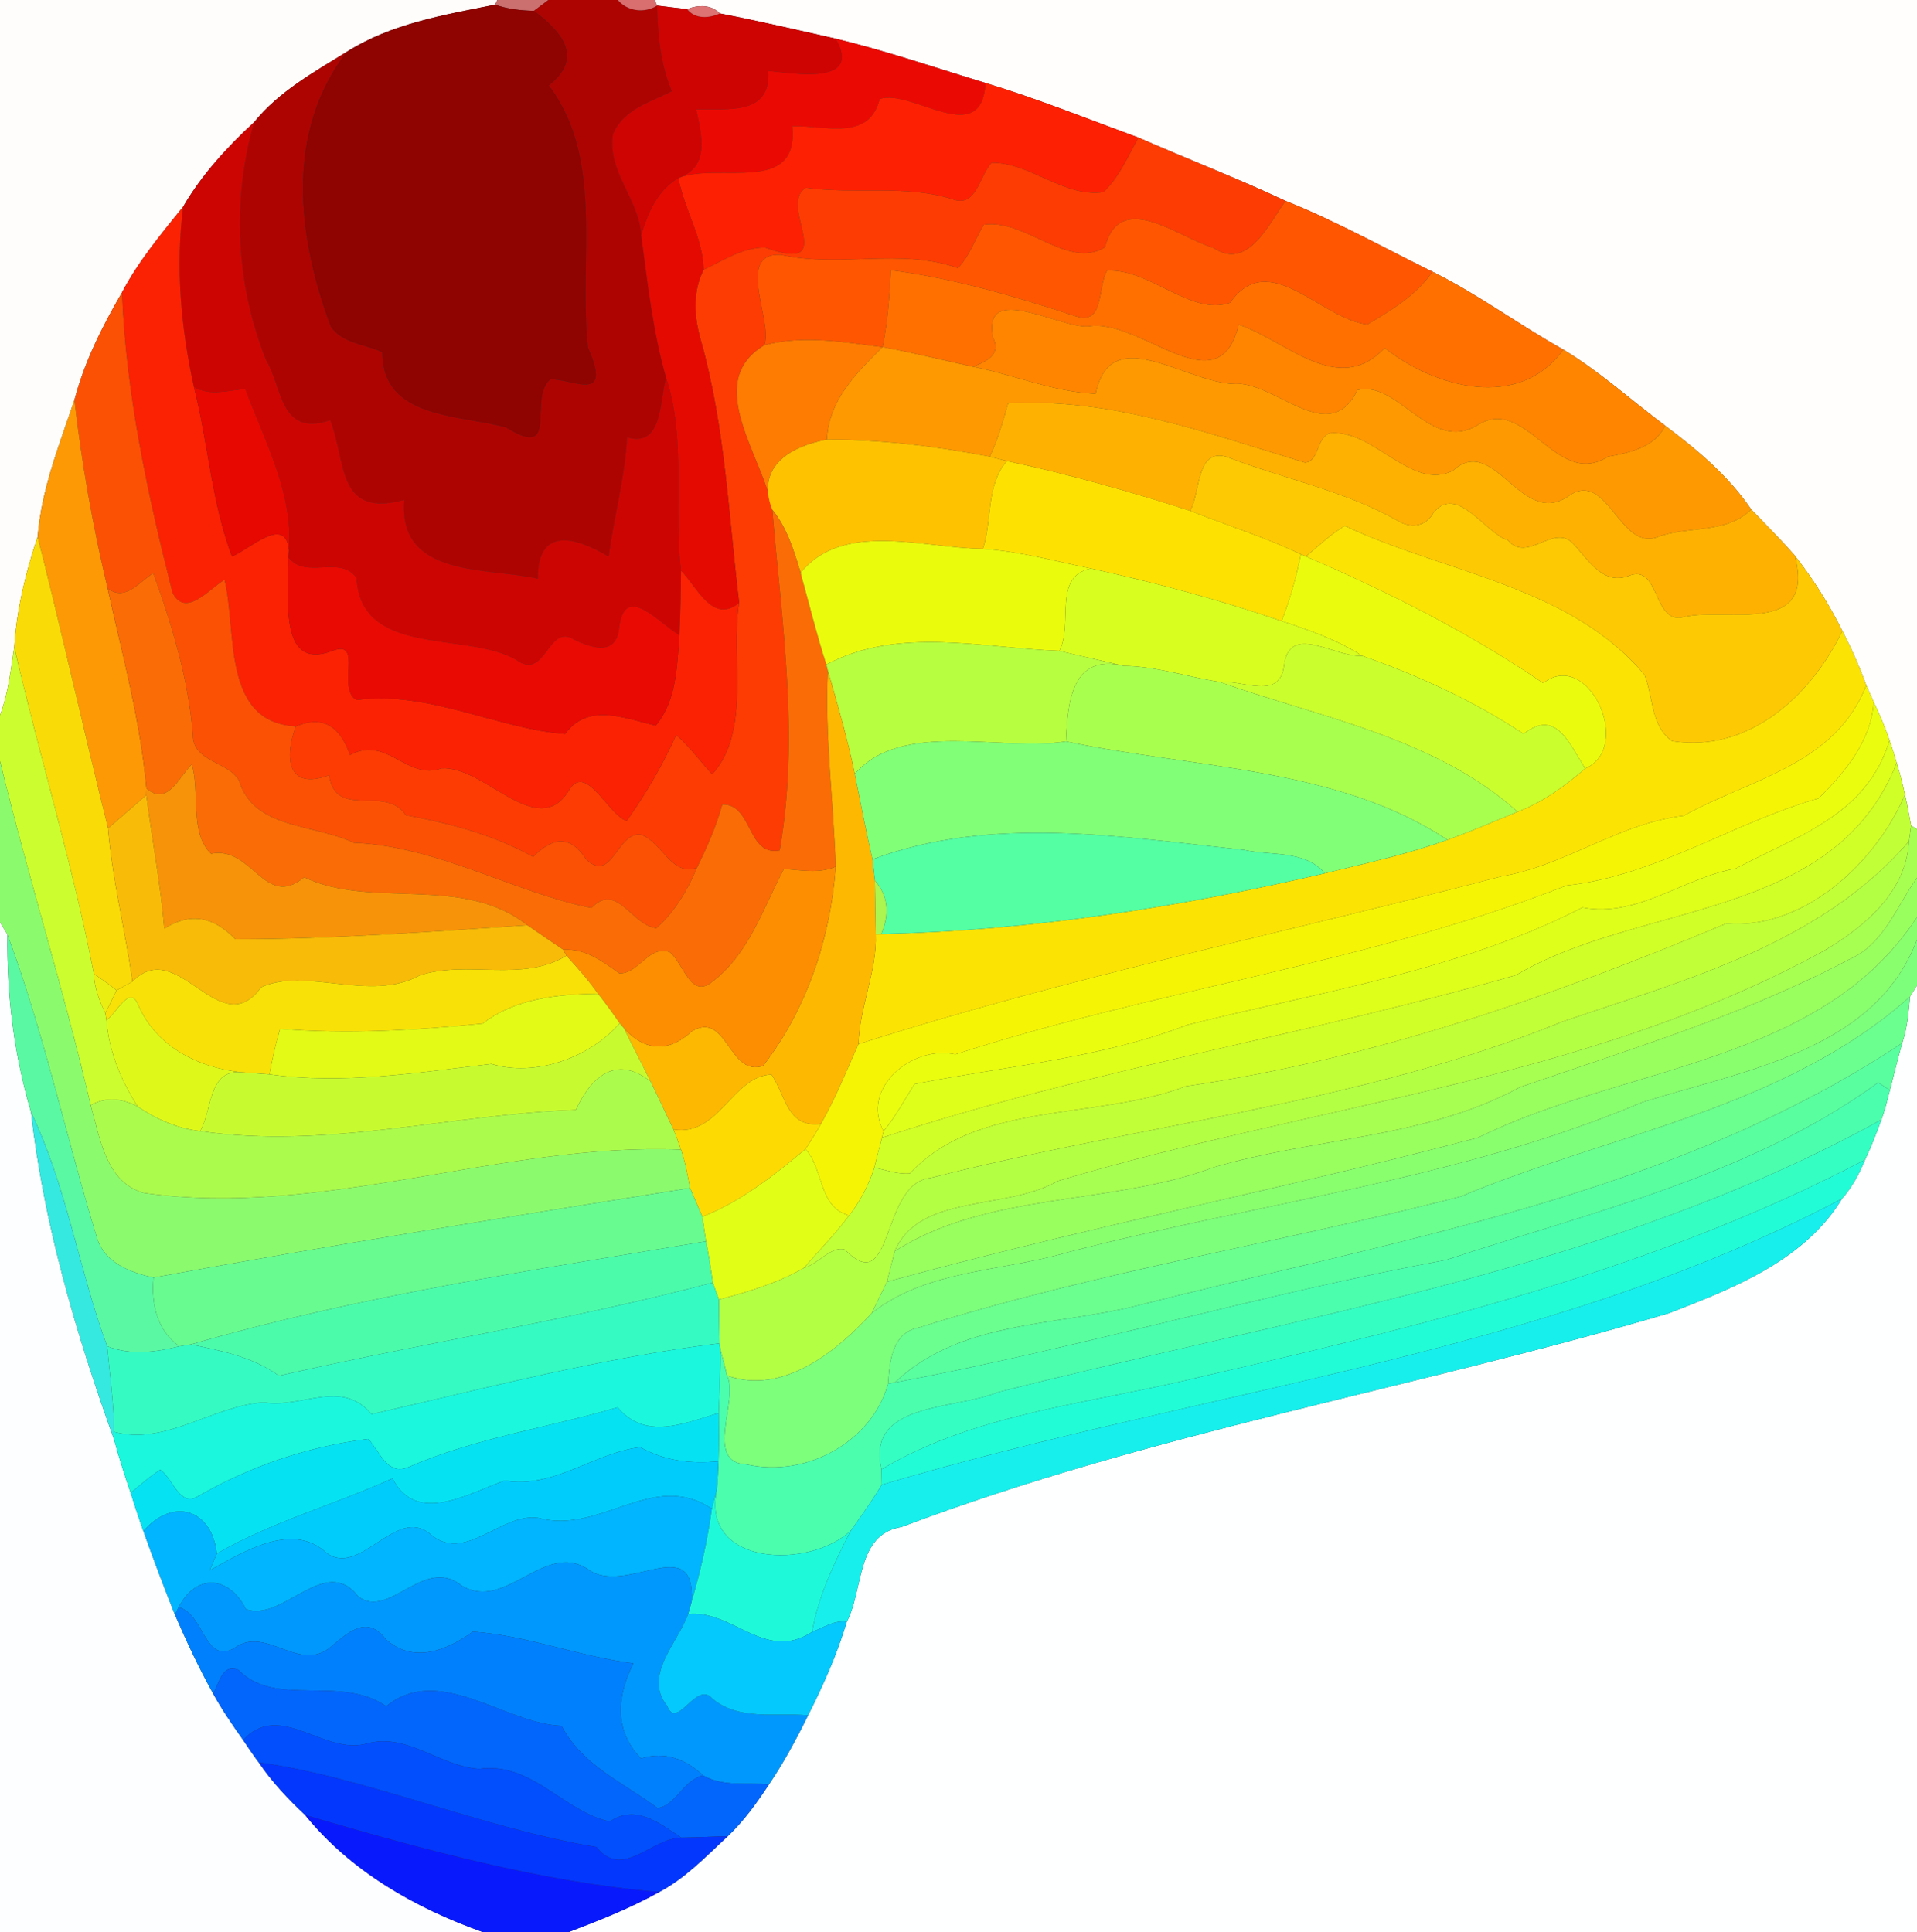 <?xml version="1.0" encoding="UTF-8" ?>
<!DOCTYPE svg PUBLIC "-//W3C//DTD SVG 1.1//EN" "http://www.w3.org/Graphics/SVG/1.1/DTD/svg11.dtd">
<svg width="248pt" height="250pt" viewBox="0 0 248 250" version="1.1" xmlns="http://www.w3.org/2000/svg">
<rect x="0" y="0" width="248" height="250" fill="#333333" stroke="none"/>
<g id="#fffdfcff">
<path fill="#fffdfc" opacity="1.00" d=" M 0.00 0.00 L 64.34 0.00 L 64.04 0.60 C 57.46 1.93 50.61 3.05 44.85 6.71 C 40.59 9.33 36.08 11.85 32.89 15.79 C 29.38 19.04 26.11 22.58 23.70 26.73 C 20.85 30.28 17.90 33.79 15.78 37.84 C 13.23 42.24 10.92 46.81 9.63 51.75 C 7.68 57.54 5.36 63.31 4.87 69.45 C 3.31 74.05 2.16 78.83 1.84 83.70 C 1.39 86.67 1.07 89.71 0.00 92.55 L 0.00 0.00 Z" />
</g>
<g id="#cc6f6fff">
<path fill="#cc6f6f" opacity="1.00" d=" M 64.34 0.00 L 70.95 0.00 C 70.48 0.35 69.55 1.05 69.08 1.40 C 67.37 1.37 65.66 1.17 64.04 0.60 L 64.34 0.00 Z" />
</g>
<g id="#ae0401ff">
<path fill="#ae0401" opacity="1.00" d=" M 70.95 0.00 L 79.93 0.00 C 81.18 1.48 83.39 1.74 85.01 0.72 C 85.11 4.51 85.43 8.27 86.92 11.80 C 84.07 13.25 80.63 14.13 79.29 17.38 C 78.55 22.23 82.66 25.73 82.95 30.43 C 83.79 36.61 84.45 42.86 86.18 48.88 C 85.33 51.81 85.76 58.00 81.13 56.58 C 80.86 61.81 79.41 66.86 78.75 72.03 C 74.58 69.52 69.53 68.00 69.59 74.88 C 63.07 73.40 51.42 74.79 52.30 64.68 C 43.50 67.09 44.82 59.67 42.72 54.37 C 36.17 56.56 36.57 50.16 34.43 46.61 C 30.52 36.83 29.97 25.89 32.89 15.79 C 36.08 11.85 40.59 9.33 44.85 6.71 C 36.85 17.12 38.45 30.63 42.79 42.25 C 44.27 44.45 47.24 44.52 49.46 45.57 C 49.42 54.21 59.37 53.62 65.45 55.29 C 72.55 59.71 68.25 51.49 71.20 49.09 C 73.99 48.96 79.34 52.34 76.07 45.01 C 74.81 33.83 78.25 20.56 70.99 11.05 C 75.40 7.61 73.03 4.36 69.08 1.40 C 69.55 1.05 70.48 0.35 70.95 0.00 Z" />
</g>
<g id="#d96f6fff">
<path fill="#d96f6f" opacity="1.00" d=" M 79.93 0.00 L 84.74 0.00 L 85.01 0.72 C 83.39 1.74 81.18 1.48 79.93 0.00 Z" />
</g>
<g id="#fffefdff">
<path fill="#fffefd" opacity="1.00" d=" M 84.74 0.00 L 248.00 0.00 L 248.00 107.27 L 247.24 106.84 C 246.99 105.49 246.75 104.15 246.45 102.82 C 246.14 101.43 245.80 100.06 245.38 98.72 C 245.10 97.73 244.79 96.76 244.45 95.79 C 243.88 94.09 243.16 92.44 242.39 90.82 C 242.15 90.29 241.68 89.22 241.44 88.69 C 240.56 86.27 239.53 83.91 238.34 81.63 C 236.62 78.18 234.57 74.90 232.19 71.88 C 230.39 69.80 228.43 67.88 226.54 65.90 C 223.60 61.56 219.57 58.19 215.41 55.07 C 211.02 51.78 206.95 48.06 202.24 45.23 C 196.50 42.02 191.21 38.07 185.31 35.15 C 179.01 32.05 172.85 28.60 166.31 25.99 C 160.06 23.05 153.61 20.58 147.29 17.80 C 140.71 15.39 134.20 12.76 127.49 10.73 C 121.04 8.77 114.66 6.58 108.11 5.00 C 103.13 3.87 98.15 2.71 93.13 1.74 C 92.01 0.56 90.30 0.61 88.89 1.18 C 87.59 1.04 86.30 0.88 85.01 0.72 L 84.74 0.00 Z" />
</g>
<g id="#8f0301ff">
<path fill="#8f0301" opacity="1.00" d=" M 44.85 6.71 C 50.61 3.05 57.46 1.93 64.04 0.60 C 65.66 1.17 67.37 1.37 69.08 1.40 C 73.03 4.36 75.40 7.61 70.99 11.05 C 78.25 20.56 74.81 33.83 76.07 45.01 C 79.34 52.34 73.99 48.96 71.20 49.09 C 68.25 51.49 72.55 59.71 65.45 55.29 C 59.37 53.62 49.42 54.21 49.46 45.57 C 47.24 44.52 44.27 44.45 42.79 42.25 C 38.45 30.63 36.85 17.12 44.85 6.71 Z" />
</g>
<g id="#ce0402ff">
<path fill="#ce0402" opacity="1.00" d=" M 85.01 0.72 C 86.30 0.88 87.59 1.04 88.89 1.18 C 89.94 2.51 91.74 2.37 93.13 1.74 C 98.15 2.71 103.13 3.87 108.11 5.00 C 111.57 11.02 102.96 9.53 99.39 9.17 C 99.75 14.96 94.28 14.05 90.06 14.15 C 90.77 17.53 91.90 21.53 87.76 23.04 C 85.04 24.63 83.82 27.55 82.95 30.43 C 82.66 25.73 78.55 22.23 79.29 17.38 C 80.63 14.13 84.07 13.25 86.92 11.80 C 85.43 8.27 85.11 4.51 85.01 0.72 Z" />
</g>
<g id="#dd7373ff">
<path fill="#dd7373" opacity="1.00" d=" M 88.89 1.18 C 90.30 0.61 92.01 0.56 93.13 1.74 C 91.74 2.37 89.94 2.51 88.89 1.18 Z" />
</g>
<g id="#eb0903ff">
<path fill="#eb0903" opacity="1.00" d=" M 108.11 5.00 C 114.66 6.58 121.04 8.77 127.49 10.73 C 127.02 19.42 117.92 11.40 113.80 12.81 C 112.40 18.32 106.81 16.20 102.50 16.33 C 103.38 25.36 92.94 20.92 87.76 23.04 C 91.90 21.53 90.77 17.53 90.06 14.15 C 94.28 14.05 99.75 14.96 99.39 9.17 C 102.96 9.53 111.57 11.02 108.11 5.00 Z" />
</g>
<g id="#fe2002ff">
<path fill="#fe2002" opacity="1.00" d=" M 127.49 10.73 C 134.20 12.76 140.71 15.39 147.29 17.80 C 145.91 20.23 144.81 22.91 142.74 24.87 C 137.57 25.57 133.38 21.04 128.27 21.06 C 126.69 22.74 126.31 27.00 123.17 25.75 C 117.03 23.85 110.56 25.19 104.27 24.29 C 100.44 26.52 108.89 35.58 98.98 32.03 C 96.06 32.01 93.57 33.71 91.02 34.90 C 90.92 30.72 88.50 27.10 87.76 23.04 C 92.94 20.92 103.38 25.36 102.50 16.33 C 106.81 16.20 112.40 18.32 113.80 12.81 C 117.92 11.40 127.02 19.42 127.49 10.73 Z" />
</g>
<g id="#cd0502ff">
<path fill="#cd0502" opacity="1.00" d=" M 23.70 26.73 C 26.11 22.58 29.38 19.04 32.89 15.79 C 29.97 25.89 30.52 36.83 34.43 46.61 C 36.57 50.16 36.17 56.56 42.72 54.37 C 44.82 59.67 43.50 67.09 52.30 64.68 C 51.42 74.79 63.07 73.40 69.59 74.88 C 69.53 68.00 74.58 69.52 78.75 72.03 C 79.41 66.86 80.86 61.81 81.13 56.58 C 85.76 58.00 85.33 51.81 86.18 48.88 C 88.83 56.92 87.09 65.53 88.10 73.84 C 88.09 76.62 88.02 79.39 87.90 82.17 C 85.30 80.68 80.85 75.33 80.11 81.11 C 79.79 84.84 76.77 83.96 74.27 82.75 C 70.82 80.56 70.63 88.28 66.71 85.32 C 60.18 81.68 46.69 85.06 46.13 74.79 C 44.01 71.75 39.56 75.05 37.30 72.10 L 37.37 71.20 C 37.98 63.82 34.22 57.06 31.74 50.33 C 29.51 50.50 27.16 51.30 25.08 50.06 C 23.40 42.40 22.69 34.53 23.70 26.73 Z" />
</g>
<g id="#fc3c03ff">
<path fill="#fc3c03" opacity="1.00" d=" M 147.29 17.80 C 153.61 20.58 160.06 23.05 166.31 25.99 C 164.16 28.91 161.44 35.09 156.98 32.07 C 152.36 30.70 144.92 24.47 142.94 32.00 C 138.18 34.94 132.63 28.27 127.28 29.07 C 126.13 30.92 125.47 33.10 123.92 34.69 C 116.49 32.06 108.65 34.70 101.01 32.97 C 95.03 32.67 100.08 41.66 98.87 44.67 C 90.73 49.52 98.98 59.45 99.91 65.96 C 101.14 80.58 103.45 95.43 100.86 110.03 C 96.63 110.85 97.38 103.98 93.44 104.09 C 92.66 106.94 91.46 109.63 90.17 112.27 C 86.89 113.50 85.63 108.89 82.92 108.01 C 79.84 107.53 79.19 114.39 75.84 111.21 C 73.78 107.99 71.48 108.32 68.98 110.87 C 63.88 108.03 58.19 106.53 52.49 105.48 C 49.87 101.46 43.43 106.15 42.57 100.30 C 37.26 102.30 36.68 98.17 38.27 93.98 C 42.01 92.43 44.05 94.21 45.29 97.68 C 50.07 95.10 52.69 101.08 57.12 99.41 C 62.73 99.08 69.37 108.73 73.50 102.44 C 75.72 98.36 78.57 105.35 81.07 106.22 C 83.55 102.73 85.73 99.00 87.48 95.09 C 89.21 96.61 90.58 98.49 92.14 100.18 C 97.22 94.52 94.48 85.22 95.62 78.00 C 94.26 66.74 93.80 55.29 90.74 44.30 C 89.80 41.18 89.54 37.86 91.02 34.90 C 93.57 33.71 96.06 32.01 98.98 32.03 C 108.89 35.58 100.44 26.52 104.27 24.29 C 110.56 25.19 117.03 23.85 123.17 25.75 C 126.31 27.00 126.69 22.74 128.27 21.06 C 133.38 21.04 137.57 25.57 142.74 24.87 C 144.81 22.91 145.91 20.23 147.29 17.80 Z" />
</g>
<g id="#e50a01ff">
<path fill="#e50a01" opacity="1.00" d=" M 82.95 30.43 C 83.82 27.55 85.04 24.63 87.76 23.04 C 88.50 27.10 90.92 30.72 91.02 34.90 C 89.54 37.86 89.80 41.18 90.74 44.30 C 93.80 55.29 94.26 66.74 95.62 78.00 C 92.18 80.82 90.16 75.91 88.10 73.84 C 87.09 65.53 88.83 56.92 86.18 48.88 C 84.45 42.86 83.79 36.61 82.95 30.43 Z" />
</g>
<g id="#ff5701ff">
<path fill="#ff5701" opacity="1.00" d=" M 166.31 25.99 C 172.85 28.60 179.01 32.05 185.31 35.15 C 183.27 38.18 179.98 40.15 176.89 41.98 C 170.83 41.27 164.17 32.00 159.14 39.17 C 154.03 40.92 148.82 34.75 143.21 35.02 C 141.95 37.23 142.91 42.23 139.06 40.88 C 131.29 38.33 123.36 36.02 115.24 34.96 C 115.07 38.29 114.85 41.63 114.17 44.91 C 109.11 44.26 103.88 43.33 98.87 44.67 C 100.08 41.66 95.03 32.67 101.01 32.97 C 108.65 34.70 116.49 32.06 123.92 34.69 C 125.47 33.10 126.13 30.92 127.28 29.07 C 132.63 28.27 138.18 34.94 142.94 32.00 C 144.92 24.47 152.36 30.70 156.98 32.07 C 161.44 35.09 164.16 28.91 166.31 25.99 Z" />
</g>
<g id="#fb2203ff">
<path fill="#fb2203" opacity="1.00" d=" M 15.78 37.84 C 17.90 33.79 20.85 30.28 23.70 26.73 C 22.69 34.53 23.40 42.40 25.08 50.06 C 26.94 57.32 27.35 64.96 30.01 71.99 C 32.27 71.12 36.96 66.52 37.37 71.20 L 37.30 72.10 C 37.45 76.70 35.80 86.99 43.00 84.21 C 47.07 82.63 43.49 89.14 46.14 90.57 C 55.21 89.29 64.71 94.39 73.12 94.96 C 76.10 90.84 80.87 92.98 84.84 93.88 C 87.56 90.62 87.57 86.18 87.90 82.17 C 88.02 79.39 88.09 76.62 88.10 73.84 C 90.16 75.91 92.18 80.82 95.62 78.00 C 94.48 85.22 97.22 94.52 92.14 100.18 C 90.58 98.49 89.21 96.61 87.48 95.09 C 85.73 99.00 83.55 102.73 81.07 106.22 C 78.57 105.35 75.72 98.36 73.50 102.44 C 69.37 108.73 62.73 99.08 57.12 99.41 C 52.69 101.08 50.07 95.10 45.29 97.68 C 44.05 94.21 42.01 92.43 38.27 93.98 C 28.58 93.48 30.69 81.49 29.04 75.02 C 27.13 76.15 23.97 80.03 22.32 76.68 C 19.10 63.95 16.30 51.01 15.78 37.84 Z" />
</g>
<g id="#ff7001ff">
<path fill="#ff7001" opacity="1.00" d=" M 115.24 34.96 C 123.36 36.02 131.29 38.33 139.06 40.88 C 142.91 42.23 141.95 37.23 143.21 35.02 C 148.82 34.75 154.03 40.92 159.14 39.17 C 164.17 32.00 170.83 41.27 176.89 41.98 C 179.98 40.15 183.27 38.18 185.31 35.15 C 191.21 38.07 196.50 42.02 202.24 45.23 C 196.61 53.15 185.67 50.22 179.13 45.02 C 173.13 51.45 166.42 44.06 160.25 42.01 C 157.67 52.88 147.45 41.02 140.79 42.24 C 137.02 42.47 127.06 36.40 128.45 43.64 C 129.57 45.84 127.67 46.77 125.86 47.45 C 121.96 46.59 118.09 45.64 114.17 44.91 C 114.85 41.63 115.07 38.29 115.24 34.96 Z" />
</g>
<g id="#fb5105ff">
<path fill="#fb5105" opacity="1.00" d=" M 9.63 51.75 C 10.92 46.81 13.23 42.24 15.78 37.84 C 16.30 51.01 19.10 63.95 22.32 76.68 C 23.97 80.03 27.13 76.15 29.04 75.02 C 30.69 81.49 28.58 93.48 38.27 93.98 C 36.68 98.17 37.26 102.30 42.57 100.30 C 43.43 106.15 49.87 101.46 52.49 105.48 C 58.19 106.53 63.88 108.03 68.98 110.87 C 71.48 108.32 73.78 107.99 75.84 111.21 C 79.19 114.39 79.84 107.53 82.92 108.01 C 85.63 108.89 86.89 113.50 90.17 112.27 C 88.94 115.17 87.30 118.01 84.90 120.09 C 81.69 119.71 79.82 114.06 76.51 117.47 C 66.94 115.62 56.45 109.44 45.77 109.05 C 40.74 106.61 32.79 107.32 30.94 101.01 C 29.52 98.49 24.90 98.61 24.95 95.03 C 24.36 87.83 22.28 80.92 19.83 74.16 C 17.97 75.29 16.23 77.88 13.92 76.12 C 12.00 68.09 10.57 59.95 9.63 51.75 Z" />
</g>
<g id="#ff8501ff">
<path fill="#ff8501" opacity="1.00" d=" M 128.45 43.64 C 127.06 36.40 137.02 42.47 140.79 42.24 C 147.45 41.02 157.67 52.88 160.25 42.01 C 166.42 44.06 173.13 51.45 179.13 45.02 C 185.67 50.22 196.61 53.15 202.24 45.23 C 206.95 48.06 211.02 51.78 215.41 55.07 C 214.15 57.88 210.70 58.61 208.02 59.09 C 201.29 63.38 197.44 50.96 191.10 55.04 C 185.02 58.66 180.84 49.10 175.60 50.48 C 172.13 57.61 165.74 50.20 160.53 49.67 C 154.01 50.20 143.78 41.12 141.74 50.95 C 136.30 50.72 131.17 48.50 125.86 47.45 C 127.67 46.77 129.57 45.84 128.45 43.64 Z" />
</g>
<g id="#fe7c01ff">
<path fill="#fe7c01" opacity="1.00" d=" M 98.87 44.67 C 103.88 43.33 109.11 44.26 114.17 44.91 C 110.76 48.29 107.24 51.74 106.97 56.88 C 102.61 57.68 97.65 60.15 99.91 65.96 C 98.98 59.45 90.73 49.52 98.87 44.67 Z" />
</g>
<g id="#ff9901ff">
<path fill="#ff9901" opacity="1.00" d=" M 114.17 44.91 C 118.09 45.64 121.96 46.59 125.86 47.45 C 131.17 48.50 136.30 50.72 141.74 50.95 C 143.78 41.12 154.01 50.20 160.53 49.67 C 165.74 50.20 172.13 57.61 175.60 50.48 C 180.84 49.10 185.02 58.66 191.10 55.04 C 197.44 50.96 201.29 63.38 208.02 59.09 C 210.70 58.61 214.15 57.88 215.41 55.07 C 219.57 58.19 223.60 61.56 226.54 65.90 C 223.43 69.14 218.28 67.99 214.39 69.50 C 209.55 71.28 207.99 60.92 203.11 64.05 C 196.83 68.68 193.37 55.91 187.94 60.92 C 182.59 63.54 177.85 55.66 172.19 56.03 C 170.28 56.38 170.75 59.71 168.83 59.86 C 156.32 56.09 143.71 51.41 130.41 52.19 C 129.76 54.54 129.09 56.88 128.04 59.08 C 121.09 57.74 114.06 56.88 106.97 56.88 C 107.24 51.74 110.76 48.29 114.17 44.91 Z" />
</g>
<g id="#e70801ff">
<path fill="#e70801" opacity="1.00" d=" M 25.08 50.06 C 27.16 51.30 29.51 50.50 31.74 50.33 C 34.22 57.06 37.98 63.82 37.37 71.20 C 36.96 66.52 32.27 71.12 30.01 71.99 C 27.35 64.96 26.94 57.32 25.08 50.06 Z" />
</g>
<g id="#fd9905ff">
<path fill="#fd9905" opacity="1.00" d=" M 4.87 69.45 C 5.36 63.31 7.68 57.54 9.63 51.75 C 10.57 59.95 12.00 68.09 13.92 76.12 C 15.83 84.70 18.16 93.24 18.95 102.02 L 18.93 102.88 C 17.28 104.31 15.64 105.75 13.98 107.18 C 10.86 94.62 8.06 81.99 4.87 69.45 Z" />
</g>
<g id="#ffb101ff">
<path fill="#ffb101" opacity="1.00" d=" M 130.41 52.19 C 143.71 51.41 156.32 56.09 168.83 59.86 C 170.75 59.71 170.28 56.38 172.19 56.03 C 177.85 55.66 182.59 63.54 187.94 60.92 C 193.37 55.91 196.83 68.68 203.11 64.05 C 207.99 60.92 209.55 71.28 214.39 69.50 C 218.28 67.99 223.43 69.14 226.54 65.90 C 228.43 67.88 230.39 69.80 232.19 71.88 C 234.96 82.37 223.54 78.57 217.95 79.80 C 213.74 81.06 214.84 72.74 210.64 74.54 C 207.35 75.73 205.44 72.39 203.55 70.38 C 201.04 67.63 197.62 72.90 195.08 69.90 C 192.14 69.02 188.45 62.48 185.42 66.39 C 184.40 68.23 182.37 68.39 180.69 67.30 C 173.85 63.45 166.10 61.98 158.85 59.17 C 154.71 57.80 155.35 63.63 153.97 66.09 C 146.17 63.59 138.27 61.36 130.25 59.66 C 129.70 59.51 128.59 59.23 128.04 59.08 C 129.09 56.88 129.76 54.54 130.41 52.19 Z" />
</g>
<g id="#fec201ff">
<path fill="#fec201" opacity="1.00" d=" M 99.91 65.96 C 97.65 60.15 102.61 57.68 106.97 56.88 C 114.06 56.88 121.09 57.74 128.04 59.08 C 128.59 59.23 129.70 59.51 130.25 59.66 C 127.52 62.84 128.40 67.25 127.15 71.02 C 119.41 70.91 109.03 67.37 103.57 74.12 C 102.71 71.26 101.82 68.32 99.91 65.96 Z" />
</g>
<g id="#fdc902ff">
<path fill="#fdc902" opacity="1.00" d=" M 153.97 66.09 C 155.35 63.63 154.71 57.80 158.85 59.17 C 166.10 61.98 173.85 63.45 180.69 67.30 C 182.37 68.39 184.40 68.23 185.42 66.39 C 188.45 62.48 192.14 69.02 195.08 69.90 C 197.62 72.90 201.04 67.63 203.55 70.38 C 205.44 72.39 207.35 75.73 210.64 74.54 C 214.84 72.74 213.74 81.06 217.95 79.80 C 223.54 78.57 234.96 82.37 232.19 71.88 C 234.57 74.90 236.62 78.18 238.34 81.63 C 234.32 90.04 226.20 97.47 216.31 95.89 C 213.51 93.93 213.92 90.16 212.73 87.30 C 203.08 75.77 186.83 74.12 173.98 68.04 C 172.14 69.14 170.58 70.64 168.94 72.00 L 168.30 71.72 C 163.67 69.51 158.74 67.99 153.97 66.09 Z" />
</g>
<g id="#fde201ff">
<path fill="#fde201" opacity="1.00" d=" M 130.25 59.66 C 138.27 61.36 146.17 63.59 153.97 66.09 C 158.74 67.99 163.67 69.51 168.30 71.72 C 167.68 74.66 166.91 77.57 165.80 80.36 C 157.72 77.58 149.47 75.39 141.13 73.56 C 136.49 72.61 131.89 71.33 127.15 71.02 C 128.40 67.25 127.52 62.84 130.25 59.66 Z" />
</g>
<g id="#fa6c05ff">
<path fill="#fa6c05" opacity="1.00" d=" M 99.91 65.96 C 101.82 68.32 102.71 71.26 103.57 74.12 C 104.67 78.08 105.64 82.08 106.90 85.99 L 107.10 86.80 C 106.69 95.28 107.84 103.69 108.12 112.13 C 105.96 113.09 103.65 112.57 101.41 112.44 C 98.69 117.55 96.90 123.48 92.08 127.08 C 89.32 129.28 88.42 124.60 86.64 123.20 C 83.97 122.20 82.61 126.05 80.12 125.94 C 77.93 124.38 75.74 122.71 72.88 122.89 C 71.32 121.84 69.78 120.78 68.24 119.72 C 59.84 113.09 48.12 117.69 39.35 113.51 C 34.24 117.75 32.66 109.39 27.30 110.46 C 24.46 107.73 25.91 102.52 24.81 98.91 C 23.14 100.54 21.68 104.35 18.95 102.02 C 18.16 93.24 15.83 84.70 13.92 76.12 C 16.23 77.88 17.97 75.29 19.83 74.16 C 22.28 80.92 24.36 87.83 24.95 95.03 C 24.90 98.61 29.52 98.49 30.94 101.01 C 32.79 107.32 40.74 106.61 45.77 109.05 C 56.45 109.44 66.94 115.62 76.51 117.47 C 79.82 114.06 81.69 119.71 84.90 120.09 C 87.30 118.01 88.94 115.17 90.17 112.27 C 91.46 109.63 92.66 106.94 93.44 104.09 C 97.38 103.98 96.63 110.85 100.86 110.03 C 103.45 95.43 101.14 80.58 99.91 65.96 Z" />
</g>
<g id="#fbe304ff">
<path fill="#fbe304" opacity="1.00" d=" M 168.94 72.00 C 170.58 70.64 172.14 69.14 173.98 68.04 C 186.83 74.12 203.08 75.77 212.73 87.30 C 213.92 90.16 213.51 93.93 216.31 95.89 C 226.20 97.47 234.32 90.04 238.34 81.63 C 239.53 83.91 240.56 86.27 241.44 88.69 C 237.36 99.03 226.51 100.73 217.80 105.56 C 209.43 106.51 202.60 111.96 194.34 113.37 C 166.20 120.75 138.29 126.37 111.06 135.10 C 111.20 130.25 113.48 125.62 113.29 120.90 L 114.01 120.85 C 133.38 120.42 152.55 117.38 171.39 113.00 C 176.71 111.70 182.09 110.53 187.25 108.67 C 190.32 107.57 193.32 106.28 196.33 105.03 C 199.59 103.81 202.45 101.70 205.07 99.44 C 211.38 96.69 205.45 83.84 199.64 88.39 C 190.08 81.86 179.62 76.60 168.94 72.00 Z" />
</g>
<g id="#f9db07ff">
<path fill="#f9db07" opacity="1.00" d=" M 1.84 83.70 C 2.16 78.83 3.31 74.05 4.87 69.45 C 8.06 81.99 10.86 94.62 13.98 107.18 C 14.53 113.86 16.20 120.38 17.14 127.01 C 16.63 127.29 15.60 127.85 15.08 128.13 C 14.12 127.38 13.14 126.68 12.14 125.99 C 9.39 111.73 5.09 97.84 1.84 83.70 Z" />
</g>
<g id="#ebfb0cff">
<path fill="#ebfb0c" opacity="1.00" d=" M 103.57 74.12 C 109.03 67.37 119.41 70.91 127.15 71.02 C 131.89 71.33 136.49 72.61 141.13 73.56 C 136.11 74.60 138.89 80.71 137.04 84.22 C 127.07 83.84 116.21 81.03 106.90 85.99 C 105.64 82.08 104.67 78.08 103.57 74.12 Z" />
</g>
<g id="#e90a03ff">
<path fill="#e90a03" opacity="1.00" d=" M 37.30 72.10 C 39.56 75.05 44.01 71.75 46.13 74.79 C 46.69 85.06 60.18 81.68 66.71 85.32 C 70.63 88.28 70.82 80.56 74.27 82.75 C 76.77 83.96 79.79 84.84 80.11 81.11 C 80.85 75.33 85.30 80.68 87.90 82.17 C 87.57 86.18 87.56 90.62 84.84 93.88 C 80.87 92.98 76.10 90.84 73.12 94.96 C 64.71 94.39 55.21 89.29 46.14 90.57 C 43.49 89.14 47.07 82.63 43.00 84.21 C 35.80 86.99 37.45 76.70 37.30 72.10 Z" />
</g>
<g id="#eafb0dff">
<path fill="#eafb0d" opacity="1.00" d=" M 168.30 71.72 L 168.94 72.00 C 179.62 76.60 190.08 81.86 199.64 88.39 C 205.45 83.84 211.38 96.69 205.07 99.44 C 202.93 96.00 201.25 91.71 197.10 94.95 C 190.63 90.68 183.54 87.41 176.22 84.86 C 173.01 82.80 169.40 81.53 165.80 80.36 C 166.91 77.57 167.68 74.66 168.30 71.72 Z" />
</g>
<g id="#d8fe1fff">
<path fill="#d8fe1f" opacity="1.00" d=" M 137.04 84.22 C 138.89 80.71 136.11 74.60 141.13 73.56 C 149.47 75.39 157.72 77.58 165.80 80.36 C 169.40 81.53 173.01 82.80 176.22 84.86 C 172.68 85.11 166.79 80.49 166.11 86.12 C 165.57 90.68 160.75 87.94 157.74 88.23 C 153.61 87.58 149.57 86.21 145.36 86.16 C 142.59 85.49 139.81 84.89 137.04 84.22 Z" />
</g>
<g id="#b7fe40ff">
<path fill="#b7fe40" opacity="1.00" d=" M 106.90 85.99 C 116.21 81.03 127.07 83.84 137.04 84.22 C 139.81 84.89 142.59 85.49 145.36 86.16 C 138.71 84.55 138.11 90.68 137.89 95.93 C 129.71 97.30 116.65 93.09 110.58 100.14 C 109.65 95.64 108.39 91.21 107.10 86.80 L 106.90 85.99 Z" />
</g>
<g id="#caff2dff">
<path fill="#caff2d" opacity="1.00" d=" M 166.11 86.12 C 166.79 80.49 172.68 85.11 176.22 84.86 C 183.54 87.41 190.63 90.68 197.10 94.95 C 201.25 91.71 202.93 96.00 205.07 99.44 C 202.45 101.70 199.59 103.81 196.33 105.03 C 185.61 95.44 170.93 92.87 157.74 88.23 C 160.75 87.94 165.57 90.68 166.11 86.12 Z" />
</g>
<g id="#ccfd2eff">
<path fill="#ccfd2e" opacity="1.00" d=" M 0.00 92.55 C 1.07 89.71 1.39 86.67 1.84 83.70 C 5.09 97.84 9.39 111.73 12.14 125.99 C 12.22 127.79 12.84 129.50 13.63 131.10 L 13.77 131.99 C 14.08 136.02 15.66 139.80 17.82 143.18 C 15.89 142.14 13.70 141.88 11.73 143.00 C 8.27 128.04 3.60 113.40 0.00 98.48 L 0.00 92.55 Z" />
</g>
<g id="#a9ff4eff">
<path fill="#a9ff4e" opacity="1.00" d=" M 137.89 95.93 C 138.11 90.68 138.71 84.55 145.36 86.16 C 149.57 86.21 153.61 87.58 157.74 88.23 C 170.93 92.87 185.61 95.44 196.33 105.03 C 193.32 106.28 190.32 107.57 187.25 108.67 C 173.13 99.25 154.25 99.41 137.89 95.93 Z" />
</g>
<g id="#fdb802ff">
<path fill="#fdb802" opacity="1.00" d=" M 107.10 86.80 C 108.39 91.21 109.65 95.64 110.58 100.14 C 111.34 103.83 112.02 107.53 112.87 111.20 C 112.94 111.89 113.10 113.25 113.18 113.93 C 113.20 115.68 113.26 119.16 113.29 120.90 C 113.48 125.62 111.20 130.25 111.06 135.10 C 109.51 138.56 108.10 142.10 106.22 145.40 C 101.85 146.03 101.64 141.77 99.80 139.03 C 94.76 139.22 93.02 147.09 87.13 146.14 C 86.11 144.07 85.18 141.96 84.15 139.91 C 83.03 137.61 81.82 135.35 80.72 133.04 C 83.40 136.04 86.52 136.21 89.46 133.47 C 94.06 130.61 94.28 139.45 98.73 137.90 C 104.40 130.53 107.45 121.35 108.12 112.13 C 107.84 103.69 106.69 95.28 107.10 86.80 Z" />
</g>
<g id="#f5f405ff">
<path fill="#f5f405" opacity="1.00" d=" M 241.44 88.69 C 241.68 89.22 242.15 90.29 242.39 90.82 C 242.11 95.82 238.70 99.93 235.26 103.30 C 224.31 106.40 214.14 113.35 202.66 114.57 C 177.17 124.61 149.21 128.10 123.58 136.43 C 118.10 135.18 111.28 140.74 114.30 146.35 L 114.10 147.21 C 113.75 148.49 113.41 149.78 113.11 151.08 C 112.38 153.31 111.30 155.42 109.85 157.28 C 105.84 156.17 106.61 151.32 104.21 148.68 C 104.90 147.60 105.60 146.52 106.22 145.40 C 108.10 142.10 109.51 138.56 111.06 135.10 C 138.29 126.37 166.20 120.75 194.34 113.37 C 202.60 111.96 209.43 106.51 217.80 105.56 C 226.51 100.73 237.36 99.03 241.44 88.69 Z" />
</g>
<g id="#eafd0eff">
<path fill="#eafd0e" opacity="1.00" d=" M 242.39 90.82 C 243.16 92.44 243.88 94.09 244.45 95.79 C 241.50 105.53 232.45 108.16 224.55 112.38 C 217.76 113.57 211.86 118.78 204.71 117.42 C 189.13 125.47 170.73 128.36 153.62 132.60 C 142.36 136.95 130.13 137.93 118.32 140.26 C 116.98 142.29 115.88 144.48 114.30 146.35 C 111.28 140.74 118.10 135.18 123.58 136.43 C 149.21 128.10 177.17 124.61 202.66 114.57 C 214.14 113.35 224.31 106.40 235.26 103.30 C 238.70 99.93 242.11 95.82 242.39 90.82 Z" />
</g>
<g id="#80ff77ff">
<path fill="#80ff77" opacity="1.00" d=" M 110.58 100.14 C 116.65 93.09 129.71 97.30 137.89 95.93 C 154.25 99.41 173.13 99.25 187.25 108.67 C 182.09 110.53 176.71 111.70 171.39 113.00 C 168.86 109.97 164.36 110.74 160.97 109.98 C 145.06 108.28 128.25 105.44 112.87 111.20 C 112.02 107.53 111.34 103.83 110.58 100.14 Z" />
</g>
<g id="#ddff1aff">
<path fill="#ddff1a" opacity="1.00" d=" M 244.45 95.79 C 244.79 96.76 245.10 97.73 245.38 98.72 C 237.29 119.16 212.23 116.62 196.13 126.17 C 168.97 133.99 140.88 138.40 114.10 147.21 L 114.30 146.35 C 115.88 144.48 116.98 142.29 118.32 140.26 C 130.13 137.93 142.36 136.95 153.62 132.60 C 170.73 128.36 189.13 125.47 204.71 117.42 C 211.86 118.78 217.76 113.57 224.55 112.38 C 232.45 108.16 241.50 105.53 244.45 95.79 Z" />
</g>
<g id="#8bfb6dff">
<path fill="#8bfb6d" opacity="1.00" d=" M 0.00 98.48 C 3.60 113.40 8.27 128.04 11.73 143.00 C 12.94 147.23 13.68 153.01 18.65 154.37 C 42.04 157.63 64.91 147.81 88.10 148.75 C 88.65 150.36 88.95 152.04 89.27 153.72 C 66.11 157.39 42.94 161.09 19.87 165.30 C 16.93 164.68 13.67 163.46 12.61 160.36 C 8.59 147.29 5.74 133.73 0.96 120.93 C 0.72 120.54 0.24 119.75 0.00 119.35 L 0.00 98.48 Z" />
</g>
<g id="#f79308ff">
<path fill="#f79308" opacity="1.00" d=" M 18.95 102.02 C 21.68 104.35 23.14 100.54 24.81 98.91 C 25.91 102.52 24.46 107.73 27.30 110.46 C 32.66 109.39 34.24 117.75 39.35 113.51 C 48.12 117.69 59.84 113.09 68.24 119.72 C 55.60 120.55 43.09 121.52 30.43 121.52 C 27.71 118.66 24.66 117.98 21.26 120.15 C 20.77 114.36 19.67 108.64 18.93 102.88 L 18.95 102.02 Z" />
</g>
<g id="#d0ff27ff">
<path fill="#d0ff27" opacity="1.00" d=" M 245.38 98.72 C 245.80 100.06 246.14 101.43 246.45 102.82 C 242.66 111.66 233.33 120.33 223.36 119.48 C 200.81 128.92 177.68 137.02 153.40 140.55 C 141.87 144.98 126.39 142.38 117.74 151.83 C 116.16 151.98 114.63 151.38 113.11 151.08 C 113.41 149.78 113.75 148.49 114.10 147.21 C 140.88 138.40 168.97 133.99 196.13 126.17 C 212.23 116.62 237.29 119.16 245.38 98.72 Z" />
</g>
<g id="#f8bb07ff">
<path fill="#f8bb07" opacity="1.00" d=" M 13.98 107.18 C 15.64 105.75 17.28 104.31 18.93 102.88 C 19.67 108.64 20.77 114.36 21.26 120.15 C 24.66 117.98 27.71 118.66 30.43 121.52 C 43.09 121.52 55.60 120.55 68.24 119.72 C 69.78 120.78 71.32 121.84 72.88 122.89 L 73.28 123.66 C 67.52 127.18 60.47 124.18 54.30 126.20 C 47.87 129.74 39.52 125.07 33.79 127.74 C 28.41 135.17 22.99 120.95 17.14 127.01 C 16.20 120.38 14.53 113.86 13.98 107.18 Z" />
</g>
<g id="#c1ff36ff">
<path fill="#c1ff36" opacity="1.00" d=" M 246.45 102.82 C 246.75 104.15 246.99 105.49 247.24 106.84 C 247.17 107.34 247.03 108.36 246.96 108.86 C 235.48 122.18 218.07 126.76 202.13 132.19 C 175.98 142.84 147.54 145.48 120.40 152.41 C 113.85 153.07 115.68 168.24 109.32 161.70 C 107.57 161.13 105.80 163.60 103.99 164.07 C 105.95 161.82 108.05 159.67 109.85 157.28 C 111.30 155.42 112.38 153.31 113.11 151.08 C 114.63 151.38 116.16 151.98 117.74 151.83 C 126.39 142.38 141.87 144.98 153.40 140.55 C 177.68 137.02 200.81 128.92 223.36 119.48 C 233.33 120.33 242.66 111.66 246.45 102.82 Z" />
</g>
<g id="#a7ff51ff">
<path fill="#a7ff51" opacity="1.00" d=" M 247.24 106.84 L 248.00 107.27 L 248.00 113.59 C 245.32 117.32 243.69 122.25 239.16 124.17 C 225.67 131.30 211.02 135.72 196.65 140.66 C 184.50 147.30 170.10 147.18 157.01 151.04 C 143.75 156.01 127.80 154.16 115.75 161.90 C 118.88 154.39 130.29 156.64 136.81 152.82 C 169.72 142.95 205.32 139.84 235.99 123.01 C 241.19 119.92 246.63 115.43 246.96 108.86 C 247.03 108.36 247.17 107.34 247.24 106.84 Z" />
</g>
<g id="#54fea3ff">
<path fill="#54fea3" opacity="1.00" d=" M 112.87 111.20 C 128.25 105.44 145.06 108.28 160.97 109.98 C 164.36 110.74 168.86 109.97 171.39 113.00 C 152.55 117.38 133.38 120.42 114.01 120.85 C 115.14 118.18 114.86 115.87 113.18 113.93 C 113.10 113.25 112.94 111.89 112.87 111.20 Z" />
</g>
<g id="#b3ff44ff">
<path fill="#b3ff44" opacity="1.00" d=" M 202.13 132.19 C 218.07 126.76 235.48 122.18 246.96 108.86 C 246.63 115.43 241.19 119.92 235.99 123.01 C 205.32 139.84 169.72 142.95 136.81 152.82 C 130.29 156.64 118.88 154.39 115.75 161.90 C 115.40 163.21 115.08 164.53 114.75 165.85 C 114.07 167.19 113.43 168.54 112.78 169.89 C 108.23 174.90 101.23 180.55 94.06 177.99 C 93.80 176.90 93.52 175.82 93.23 174.74 L 93.06 173.82 C 93.02 171.93 93.02 170.04 93.00 168.15 C 96.78 167.15 100.57 166.03 103.99 164.07 C 105.80 163.60 107.57 161.13 109.32 161.70 C 115.68 168.24 113.85 153.07 120.40 152.41 C 147.54 145.48 175.98 142.84 202.13 132.19 Z" />
</g>
<g id="#fe8e01ff">
<path fill="#fe8e01" opacity="1.00" d=" M 101.41 112.44 C 103.65 112.57 105.96 113.09 108.12 112.13 C 107.45 121.35 104.40 130.53 98.73 137.90 C 94.28 139.45 94.06 130.61 89.46 133.47 C 86.52 136.21 83.40 136.04 80.72 133.04 L 80.17 132.40 C 79.28 131.10 78.35 129.82 77.37 128.58 C 76.14 126.84 74.72 125.24 73.28 123.66 L 72.88 122.89 C 75.74 122.71 77.93 124.38 80.12 125.94 C 82.61 126.05 83.97 122.20 86.64 123.20 C 88.42 124.60 89.32 129.28 92.08 127.08 C 96.90 123.48 98.69 117.55 101.41 112.44 Z" />
</g>
<g id="#acf44fff">
<path fill="#acf44f" opacity="1.00" d=" M 113.18 113.93 C 114.86 115.87 115.14 118.18 114.01 120.85 L 113.29 120.90 C 113.26 119.16 113.20 115.68 113.18 113.93 Z" />
</g>
<g id="#98ff5fff">
<path fill="#98ff5f" opacity="1.00" d=" M 239.16 124.17 C 243.69 122.25 245.32 117.32 248.00 113.59 L 248.00 118.67 C 235.63 137.69 209.92 137.92 191.21 147.20 C 165.86 153.90 140.05 158.89 114.75 165.85 C 115.08 164.53 115.40 163.21 115.75 161.90 C 127.80 154.16 143.75 156.01 157.01 151.04 C 170.10 147.18 184.50 147.30 196.65 140.66 C 211.02 135.72 225.67 131.30 239.16 124.17 Z" />
</g>
<g id="#89ff6eff">
<path fill="#89ff6e" opacity="1.00" d=" M 191.21 147.20 C 209.92 137.92 235.63 137.69 248.00 118.67 L 248.00 121.58 C 242.60 135.97 225.42 138.53 212.46 142.62 C 188.69 152.65 162.88 155.61 138.07 162.05 C 129.68 164.53 119.95 164.25 112.78 169.89 C 113.43 168.54 114.07 167.19 114.75 165.85 C 140.05 158.89 165.86 153.90 191.21 147.20 Z" />
</g>
<g id="#fdfeffff">
<path fill="#fdfeff" opacity="1.00" d=" M 0.00 119.35 C 0.24 119.75 0.72 120.54 0.96 120.93 C 0.85 128.67 1.80 136.46 4.01 143.89 C 5.66 158.38 9.84 172.56 14.75 186.26 C 15.38 188.59 16.12 190.89 16.90 193.17 C 17.42 194.83 17.96 196.47 18.55 198.11 C 19.84 201.74 21.21 205.35 22.63 208.93 C 24.13 212.39 25.73 215.82 27.56 219.12 C 28.71 221.22 30.07 223.19 31.45 225.14 C 32.10 226.12 32.77 227.11 33.48 228.05 C 35.17 230.56 37.27 232.77 39.47 234.85 C 45.39 242.15 53.74 246.89 62.47 250.00 L 0.00 250.00 L 0.00 119.35 Z" />
</g>
<g id="#5af8a2ff">
<path fill="#5af8a2" opacity="1.00" d=" M 0.96 120.93 C 5.74 133.73 8.59 147.29 12.61 160.36 C 13.67 163.46 16.93 164.68 19.87 165.30 C 19.54 168.73 20.32 172.18 23.22 174.20 C 20.12 174.97 16.88 175.40 13.86 174.19 C 10.20 164.22 8.62 153.50 4.01 143.89 C 1.80 136.46 0.85 128.67 0.96 120.93 Z" />
</g>
<g id="#7dff7bff">
<path fill="#7dff7b" opacity="1.00" d=" M 212.46 142.62 C 225.42 138.53 242.60 135.97 248.00 121.58 L 248.00 127.53 C 247.77 127.89 247.32 128.61 247.10 128.96 C 230.72 143.51 208.47 146.65 188.93 154.83 C 165.66 160.79 141.79 164.58 118.85 171.78 C 115.41 172.41 115.07 176.22 114.89 179.05 C 112.75 186.65 104.21 191.22 96.62 189.49 C 90.98 189.27 95.64 181.17 94.06 177.99 C 101.23 180.55 108.23 174.90 112.78 169.89 C 119.95 164.25 129.68 164.53 138.07 162.05 C 162.88 155.61 188.69 152.65 212.46 142.62 Z" />
</g>
<g id="#f7e106ff">
<path fill="#f7e106" opacity="1.00" d=" M 54.30 126.20 C 60.47 124.18 67.52 127.18 73.28 123.66 C 74.72 125.24 76.14 126.84 77.37 128.58 C 72.19 128.64 66.68 129.16 62.44 132.44 C 53.73 133.31 44.97 133.83 36.24 133.12 C 35.66 135.05 35.24 137.03 34.86 139.01 C 33.62 138.92 32.38 138.83 31.14 138.73 C 25.57 138.14 20.17 135.35 17.88 130.04 C 16.80 127.29 15.04 131.18 13.77 131.99 L 13.63 131.10 C 14.12 130.11 14.60 129.12 15.08 128.13 C 15.60 127.85 16.63 127.29 17.14 127.01 C 22.99 120.95 28.41 135.17 33.79 127.74 C 39.52 125.07 47.87 129.74 54.30 126.20 Z" />
</g>
<g id="#ebee11ff">
<path fill="#ebee11" opacity="1.00" d=" M 12.14 125.99 C 13.14 126.68 14.12 127.38 15.08 128.13 C 14.60 129.12 14.12 130.11 13.63 131.10 C 12.84 129.50 12.22 127.79 12.14 125.99 Z" />
</g>
<g id="#feffffff">
<path fill="#feffff" opacity="1.00" d=" M 247.10 128.96 C 247.32 128.61 247.77 127.89 248.00 127.53 L 248.00 250.00 L 73.55 250.00 C 77.55 248.48 81.55 246.90 85.29 244.81 C 88.69 243.01 91.36 240.18 94.15 237.59 C 96.24 235.62 97.91 233.27 99.48 230.89 C 101.40 228.05 103.03 225.02 104.54 221.95 C 106.51 218.05 108.30 214.04 109.55 209.85 C 111.74 205.67 110.73 198.52 116.62 197.58 C 148.84 185.40 182.96 179.67 215.90 169.92 C 224.26 166.68 233.42 163.12 238.30 155.10 C 239.60 153.63 240.53 151.87 241.28 150.06 C 242.08 148.37 242.76 146.62 243.40 144.87 C 243.86 143.63 244.17 142.34 244.50 141.06 C 245.02 139.03 245.52 136.99 246.09 134.96 C 246.75 133.03 246.91 130.98 247.10 128.96 Z" />
</g>
<g id="#def919ff">
<path fill="#def919" opacity="1.00" d=" M 13.77 131.99 C 15.04 131.18 16.80 127.29 17.88 130.04 C 20.17 135.35 25.57 138.14 31.14 138.73 C 26.90 138.43 27.47 143.64 25.89 146.35 C 22.96 146.02 20.24 144.82 17.82 143.18 C 15.66 139.80 14.08 136.02 13.77 131.99 Z" />
</g>
<g id="#e2fa15ff">
<path fill="#e2fa15" opacity="1.00" d=" M 62.44 132.44 C 66.68 129.16 72.19 128.64 77.37 128.58 C 78.35 129.82 79.28 131.10 80.17 132.40 C 76.21 136.96 69.09 139.37 63.58 137.66 C 54.31 138.75 44.37 140.37 34.86 139.01 C 35.24 137.03 35.66 135.05 36.24 133.12 C 44.97 133.83 53.73 133.31 62.44 132.44 Z" />
</g>
<g id="#6aff8eff">
<path fill="#6aff8e" opacity="1.00" d=" M 188.93 154.83 C 208.47 146.65 230.72 143.51 247.10 128.96 C 246.91 130.98 246.75 133.03 246.09 134.96 C 216.52 154.58 180.77 160.40 146.99 168.97 C 136.49 171.58 124.09 170.91 115.77 178.88 L 114.89 179.05 C 115.07 176.22 115.41 172.41 118.85 171.78 C 141.79 164.58 165.66 160.79 188.93 154.83 Z" />
</g>
<g id="#c7fb30ff">
<path fill="#c7fb30" opacity="1.00" d=" M 63.58 137.66 C 69.09 139.37 76.21 136.96 80.17 132.40 L 80.72 133.04 C 81.82 135.35 83.03 137.61 84.15 139.91 C 79.69 136.46 76.51 139.28 74.49 143.61 C 58.30 144.17 42.13 148.76 25.89 146.35 C 27.47 143.64 26.90 138.43 31.14 138.73 C 32.38 138.83 33.62 138.92 34.86 139.01 C 44.37 140.37 54.31 138.75 63.58 137.66 Z" />
</g>
<g id="#59fe9eff">
<path fill="#59fe9e" opacity="1.00" d=" M 146.99 168.97 C 180.77 160.40 216.52 154.58 246.09 134.96 C 245.52 136.99 245.02 139.03 244.50 141.06 C 244.12 140.82 243.36 140.32 242.98 140.07 C 226.48 152.07 206.16 156.73 187.07 163.03 C 163.13 167.45 139.69 174.42 115.77 178.88 C 124.09 170.91 136.49 171.58 146.99 168.97 Z" />
</g>
<g id="#abfb4cff">
<path fill="#abfb4c" opacity="1.00" d=" M 74.49 143.61 C 76.51 139.28 79.69 136.46 84.15 139.91 C 85.18 141.96 86.11 144.07 87.13 146.14 C 87.48 147.00 87.80 147.87 88.10 148.75 C 64.91 147.81 42.04 157.63 18.65 154.37 C 13.68 153.01 12.94 147.23 11.73 143.00 C 13.70 141.88 15.89 142.14 17.82 143.18 C 20.24 144.82 22.96 146.02 25.89 146.35 C 42.13 148.76 58.30 144.17 74.49 143.61 Z" />
</g>
<g id="#fddb02ff">
<path fill="#fddb02" opacity="1.00" d=" M 87.13 146.14 C 93.02 147.09 94.76 139.22 99.80 139.03 C 101.64 141.77 101.85 146.03 106.22 145.40 C 105.60 146.52 104.90 147.60 104.21 148.68 C 100.11 152.08 95.87 155.48 90.86 157.43 C 90.32 156.20 89.81 154.95 89.27 153.72 C 88.95 152.04 88.65 150.36 88.10 148.75 C 87.80 147.87 87.48 147.00 87.13 146.14 Z" />
</g>
<g id="#4afeadff">
<path fill="#4afead" opacity="1.00" d=" M 187.07 163.03 C 206.16 156.73 226.48 152.07 242.98 140.07 C 243.36 140.32 244.12 140.82 244.50 141.06 C 244.17 142.34 243.86 143.63 243.40 144.87 C 208.30 164.29 167.71 170.36 129.11 180.14 C 123.39 182.47 111.99 181.41 114.04 190.12 C 114.05 190.62 114.06 191.61 114.07 192.11 C 112.85 194.15 111.46 196.09 110.08 198.03 C 104.84 203.06 90.62 202.73 92.74 192.76 C 92.84 191.53 92.91 190.31 92.95 189.08 C 93.02 186.99 92.99 184.91 92.98 182.83 C 93.08 180.13 93.16 177.43 93.23 174.74 C 93.52 175.82 93.80 176.90 94.06 177.99 C 95.64 181.17 90.98 189.27 96.62 189.49 C 104.21 191.22 112.75 186.65 114.89 179.05 L 115.77 178.88 C 139.69 174.42 163.13 167.45 187.07 163.03 Z" />
</g>
<g id="#35e9e1ff">
<path fill="#35e9e1" opacity="1.00" d=" M 4.01 143.89 C 8.62 153.50 10.20 164.22 13.86 174.19 C 14.20 177.87 14.74 181.56 14.76 185.27 L 14.75 186.26 C 9.84 172.56 5.66 158.38 4.01 143.89 Z" />
</g>
<g id="#35fec2ff">
<path fill="#35fec2" opacity="1.00" d=" M 129.11 180.14 C 167.71 170.36 208.30 164.29 243.40 144.87 C 242.76 146.62 242.08 148.37 241.28 150.06 C 214.62 164.03 185.19 171.30 156.00 177.99 C 141.99 181.51 126.43 182.68 114.04 190.12 C 111.99 181.41 123.39 182.47 129.11 180.14 Z" />
</g>
<g id="#e1fe16ff">
<path fill="#e1fe16" opacity="1.00" d=" M 90.86 157.43 C 95.87 155.48 100.11 152.08 104.21 148.68 C 106.61 151.32 105.84 156.17 109.85 157.28 C 108.05 159.67 105.95 161.82 103.99 164.07 C 100.57 166.03 96.78 167.15 93.00 168.15 C 92.80 167.60 92.41 166.51 92.21 165.96 C 91.96 164.18 91.70 162.39 91.33 160.62 C 91.17 159.56 91.01 158.49 90.86 157.43 Z" />
</g>
<g id="#21fcd7ff">
<path fill="#21fcd7" opacity="1.00" d=" M 156.00 177.99 C 185.19 171.30 214.62 164.03 241.28 150.06 C 240.53 151.87 239.60 153.63 238.30 155.10 C 199.79 175.44 155.38 179.82 114.07 192.11 C 114.06 191.61 114.05 190.62 114.04 190.12 C 126.43 182.68 141.99 181.51 156.00 177.99 Z" />
</g>
<g id="#68fb8fff">
<path fill="#68fb8f" opacity="1.00" d=" M 19.87 165.30 C 42.94 161.09 66.11 157.39 89.27 153.72 C 89.81 154.95 90.32 156.20 90.86 157.43 C 91.01 158.49 91.17 159.56 91.33 160.62 C 68.99 164.33 46.49 167.66 24.70 173.96 C 24.33 174.02 23.59 174.14 23.22 174.20 C 20.32 172.18 19.54 168.73 19.87 165.30 Z" />
</g>
<g id="#17efedff">
<path fill="#17efed" opacity="1.00" d=" M 114.07 192.11 C 155.38 179.82 199.79 175.44 238.30 155.10 C 233.42 163.12 224.26 166.68 215.90 169.92 C 182.96 179.67 148.84 185.40 116.62 197.58 C 110.73 198.52 111.74 205.67 109.55 209.85 C 107.92 209.60 106.53 210.62 105.06 211.15 C 105.86 206.48 107.93 202.20 110.08 198.03 C 111.46 196.09 112.85 194.15 114.07 192.11 Z" />
</g>
<g id="#4cfbaaff">
<path fill="#4cfbaa" opacity="1.00" d=" M 24.70 173.96 C 46.49 167.66 68.99 164.33 91.33 160.62 C 91.70 162.39 91.96 164.18 92.21 165.96 C 73.76 170.83 54.69 173.77 36.08 178.01 C 32.80 175.61 28.77 174.80 24.70 173.96 Z" />
</g>
<g id="#35fac1ff">
<path fill="#35fac1" opacity="1.00" d=" M 36.08 178.01 C 54.69 173.77 73.76 170.83 92.21 165.96 C 92.41 166.51 92.80 167.60 93.00 168.15 C 93.02 170.04 93.02 171.93 93.06 173.82 C 77.84 175.68 62.99 179.59 48.08 182.98 C 44.11 178.33 39.16 182.26 34.11 181.46 C 27.52 181.88 21.40 187.09 14.76 185.27 C 14.74 181.56 14.20 177.87 13.86 174.19 C 16.88 175.40 20.12 174.97 23.22 174.20 C 23.59 174.14 24.33 174.02 24.70 173.96 C 28.77 174.80 32.80 175.61 36.08 178.01 Z" />
</g>
<g id="#1af7ddff">
<path fill="#1af7dd" opacity="1.00" d=" M 48.08 182.98 C 62.99 179.59 77.84 175.68 93.06 173.82 L 93.23 174.74 C 93.16 177.43 93.08 180.13 92.98 182.83 C 88.45 184.19 83.53 186.40 79.90 182.10 C 70.90 184.75 61.49 186.05 52.84 189.83 C 50.09 191.01 49.11 187.74 47.64 186.19 C 39.92 187.13 32.36 189.71 25.62 193.60 C 23.26 195.09 22.37 191.30 20.74 190.17 C 19.37 191.04 18.15 192.14 16.90 193.17 C 16.12 190.89 15.38 188.59 14.75 186.26 L 14.76 185.27 C 21.40 187.09 27.52 181.88 34.11 181.46 C 39.16 182.26 44.11 178.33 48.08 182.98 Z" />
</g>
<g id="#05e3f3ff">
<path fill="#05e3f3" opacity="1.00" d=" M 52.84 189.83 C 61.49 186.05 70.90 184.75 79.90 182.10 C 83.53 186.40 88.45 184.19 92.98 182.83 C 92.99 184.91 93.02 186.99 92.95 189.08 C 89.37 189.43 85.93 189.01 82.83 187.25 C 76.87 187.98 71.58 192.66 65.31 191.57 C 60.58 193.22 53.88 197.40 50.78 191.29 C 43.21 194.72 34.94 196.98 28.04 201.03 C 27.42 195.20 22.33 193.72 18.55 198.11 C 17.96 196.47 17.42 194.83 16.90 193.17 C 18.15 192.14 19.37 191.04 20.74 190.17 C 22.37 191.30 23.26 195.09 25.62 193.60 C 32.36 189.71 39.92 187.13 47.64 186.19 C 49.11 187.74 50.09 191.01 52.84 189.83 Z" />
</g>
<g id="#00ccfcff">
<path fill="#00ccfc" opacity="1.00" d=" M 65.31 191.57 C 71.58 192.66 76.87 187.98 82.83 187.25 C 85.93 189.01 89.37 189.43 92.95 189.08 C 92.91 190.31 92.84 191.53 92.74 192.76 C 92.58 193.38 92.25 194.61 92.09 195.23 C 84.51 190.10 77.65 198.63 69.63 196.40 C 64.73 195.71 60.10 202.46 55.57 198.42 C 51.17 194.87 46.46 204.28 42.15 200.85 C 37.77 196.89 31.48 200.77 27.13 203.19 C 27.36 202.65 27.81 201.57 28.04 201.03 C 34.94 196.98 43.21 194.72 50.78 191.29 C 53.88 197.40 60.58 193.22 65.31 191.57 Z" />
</g>
<g id="#01b5feff">
<path fill="#01b5fe" opacity="1.00" d=" M 69.63 196.40 C 77.65 198.63 84.51 190.10 92.09 195.23 C 91.54 199.28 90.64 203.28 89.48 207.20 C 89.96 197.94 80.87 206.70 76.00 203.00 C 70.38 199.43 65.42 208.52 59.78 205.20 C 54.89 201.18 50.39 209.62 46.35 206.58 C 42.06 200.96 36.64 209.96 31.82 208.22 C 29.66 203.89 25.40 203.51 23.10 207.98 L 22.63 208.93 C 21.21 205.35 19.84 201.74 18.55 198.11 C 22.33 193.72 27.42 195.20 28.04 201.03 C 27.81 201.57 27.36 202.65 27.13 203.19 C 31.48 200.77 37.77 196.89 42.15 200.85 C 46.46 204.28 51.17 194.87 55.57 198.42 C 60.10 202.46 64.73 195.71 69.63 196.40 Z" />
</g>
<g id="#1efad9ff">
<path fill="#1efad9" opacity="1.00" d=" M 92.09 195.23 C 92.25 194.61 92.58 193.38 92.74 192.76 C 90.62 202.73 104.84 203.06 110.08 198.03 C 107.93 202.20 105.86 206.48 105.06 211.15 C 99.00 215.11 94.81 208.26 89.02 208.84 C 89.13 208.43 89.36 207.61 89.48 207.20 C 90.64 203.28 91.54 199.28 92.09 195.23 Z" />
</g>
<g id="#0198fdff">
<path fill="#0198fd" opacity="1.00" d=" M 59.78 205.20 C 65.42 208.52 70.38 199.43 76.00 203.00 C 80.87 206.70 89.96 197.94 89.48 207.20 C 89.36 207.61 89.13 208.43 89.02 208.84 C 87.67 212.62 83.17 216.81 86.31 220.72 C 87.59 224.02 90.07 217.34 92.17 219.80 C 95.66 222.70 100.34 221.57 104.54 221.95 C 103.03 225.02 101.40 228.05 99.48 230.89 C 96.61 230.61 93.55 231.23 90.96 229.73 C 88.72 227.60 85.97 226.57 82.94 227.53 C 79.34 223.87 79.88 219.34 81.94 215.22 C 74.91 214.33 68.24 211.62 61.17 211.12 C 57.81 213.56 53.44 215.31 49.89 212.08 C 47.57 209.04 45.23 211.02 42.96 212.95 C 38.76 216.73 34.43 210.15 30.28 213.27 C 26.45 215.39 26.37 208.68 23.10 207.98 C 25.40 203.51 29.66 203.89 31.82 208.22 C 36.64 209.96 42.06 200.96 46.35 206.58 C 50.39 209.62 54.89 201.18 59.78 205.20 Z" />
</g>
<g id="#0180fdff">
<path fill="#0180fd" opacity="1.00" d=" M 23.10 207.98 C 26.37 208.68 26.45 215.39 30.28 213.27 C 34.43 210.15 38.76 216.73 42.96 212.95 C 45.23 211.02 47.57 209.04 49.89 212.08 C 53.44 215.31 57.81 213.56 61.17 211.12 C 68.24 211.62 74.91 214.33 81.94 215.22 C 79.88 219.34 79.34 223.87 82.94 227.53 C 85.97 226.57 88.72 227.60 90.96 229.73 C 88.42 230.28 87.42 233.61 85.08 233.96 C 80.60 230.61 75.41 228.52 72.65 223.31 C 65.15 223.00 56.84 215.19 49.96 220.78 C 44.00 216.65 35.66 221.02 30.85 216.07 C 28.72 215.19 28.38 217.80 27.56 219.12 C 25.73 215.82 24.13 212.39 22.63 208.93 L 23.10 207.98 Z" />
</g>
<g id="#04c9fcff">
<path fill="#04c9fc" opacity="1.00" d=" M 89.02 208.84 C 94.81 208.26 99.00 215.11 105.06 211.15 C 106.53 210.62 107.92 209.60 109.55 209.85 C 108.30 214.04 106.51 218.05 104.54 221.95 C 100.34 221.57 95.66 222.70 92.17 219.80 C 90.07 217.34 87.59 224.02 86.31 220.72 C 83.17 216.81 87.67 212.62 89.02 208.84 Z" />
</g>
<g id="#0266fdff">
<path fill="#0266fd" opacity="1.00" d=" M 27.56 219.12 C 28.38 217.80 28.72 215.19 30.85 216.07 C 35.66 221.02 44.00 216.65 49.96 220.78 C 56.84 215.19 65.15 223.00 72.65 223.31 C 75.41 228.52 80.60 230.61 85.08 233.96 C 87.42 233.61 88.42 230.28 90.96 229.73 C 93.55 231.23 96.61 230.61 99.48 230.89 C 97.91 233.27 96.24 235.62 94.15 237.59 C 92.15 237.63 90.15 237.75 88.14 237.77 C 85.25 235.88 82.31 233.43 78.87 235.69 C 73.05 234.48 68.79 227.91 62.01 228.87 C 56.99 228.58 52.73 224.23 47.63 225.55 C 42.04 227.31 36.26 219.92 31.45 225.14 C 30.07 223.19 28.71 221.22 27.56 219.12 Z" />
</g>
<g id="#014ffdff">
<path fill="#014ffd" opacity="1.00" d=" M 31.45 225.14 C 36.26 219.92 42.04 227.31 47.63 225.55 C 52.73 224.23 56.99 228.58 62.01 228.87 C 68.79 227.91 73.05 234.48 78.87 235.69 C 82.31 233.43 85.25 235.88 88.14 237.77 C 84.16 237.90 80.56 243.24 77.15 238.98 C 62.70 236.63 46.76 229.80 33.48 228.05 C 32.77 227.11 32.10 226.12 31.45 225.14 Z" />
</g>
<g id="#0337fdff">
<path fill="#0337fd" opacity="1.00" d=" M 33.48 228.05 C 46.76 229.80 62.70 236.63 77.15 238.98 C 80.56 243.24 84.16 237.90 88.14 237.77 C 90.15 237.75 92.15 237.63 94.15 237.59 C 91.36 240.18 88.69 243.01 85.29 244.81 C 69.90 243.52 54.37 239.20 39.47 234.85 C 37.27 232.77 35.17 230.56 33.48 228.05 Z" />
</g>
<g id="#081afcff">
<path fill="#081afc" opacity="1.00" d=" M 39.47 234.85 C 54.37 239.20 69.90 243.52 85.29 244.81 C 81.55 246.90 77.55 248.48 73.55 250.00 L 62.47 250.00 C 53.74 246.89 45.39 242.15 39.47 234.85 Z" />
</g>
</svg>
